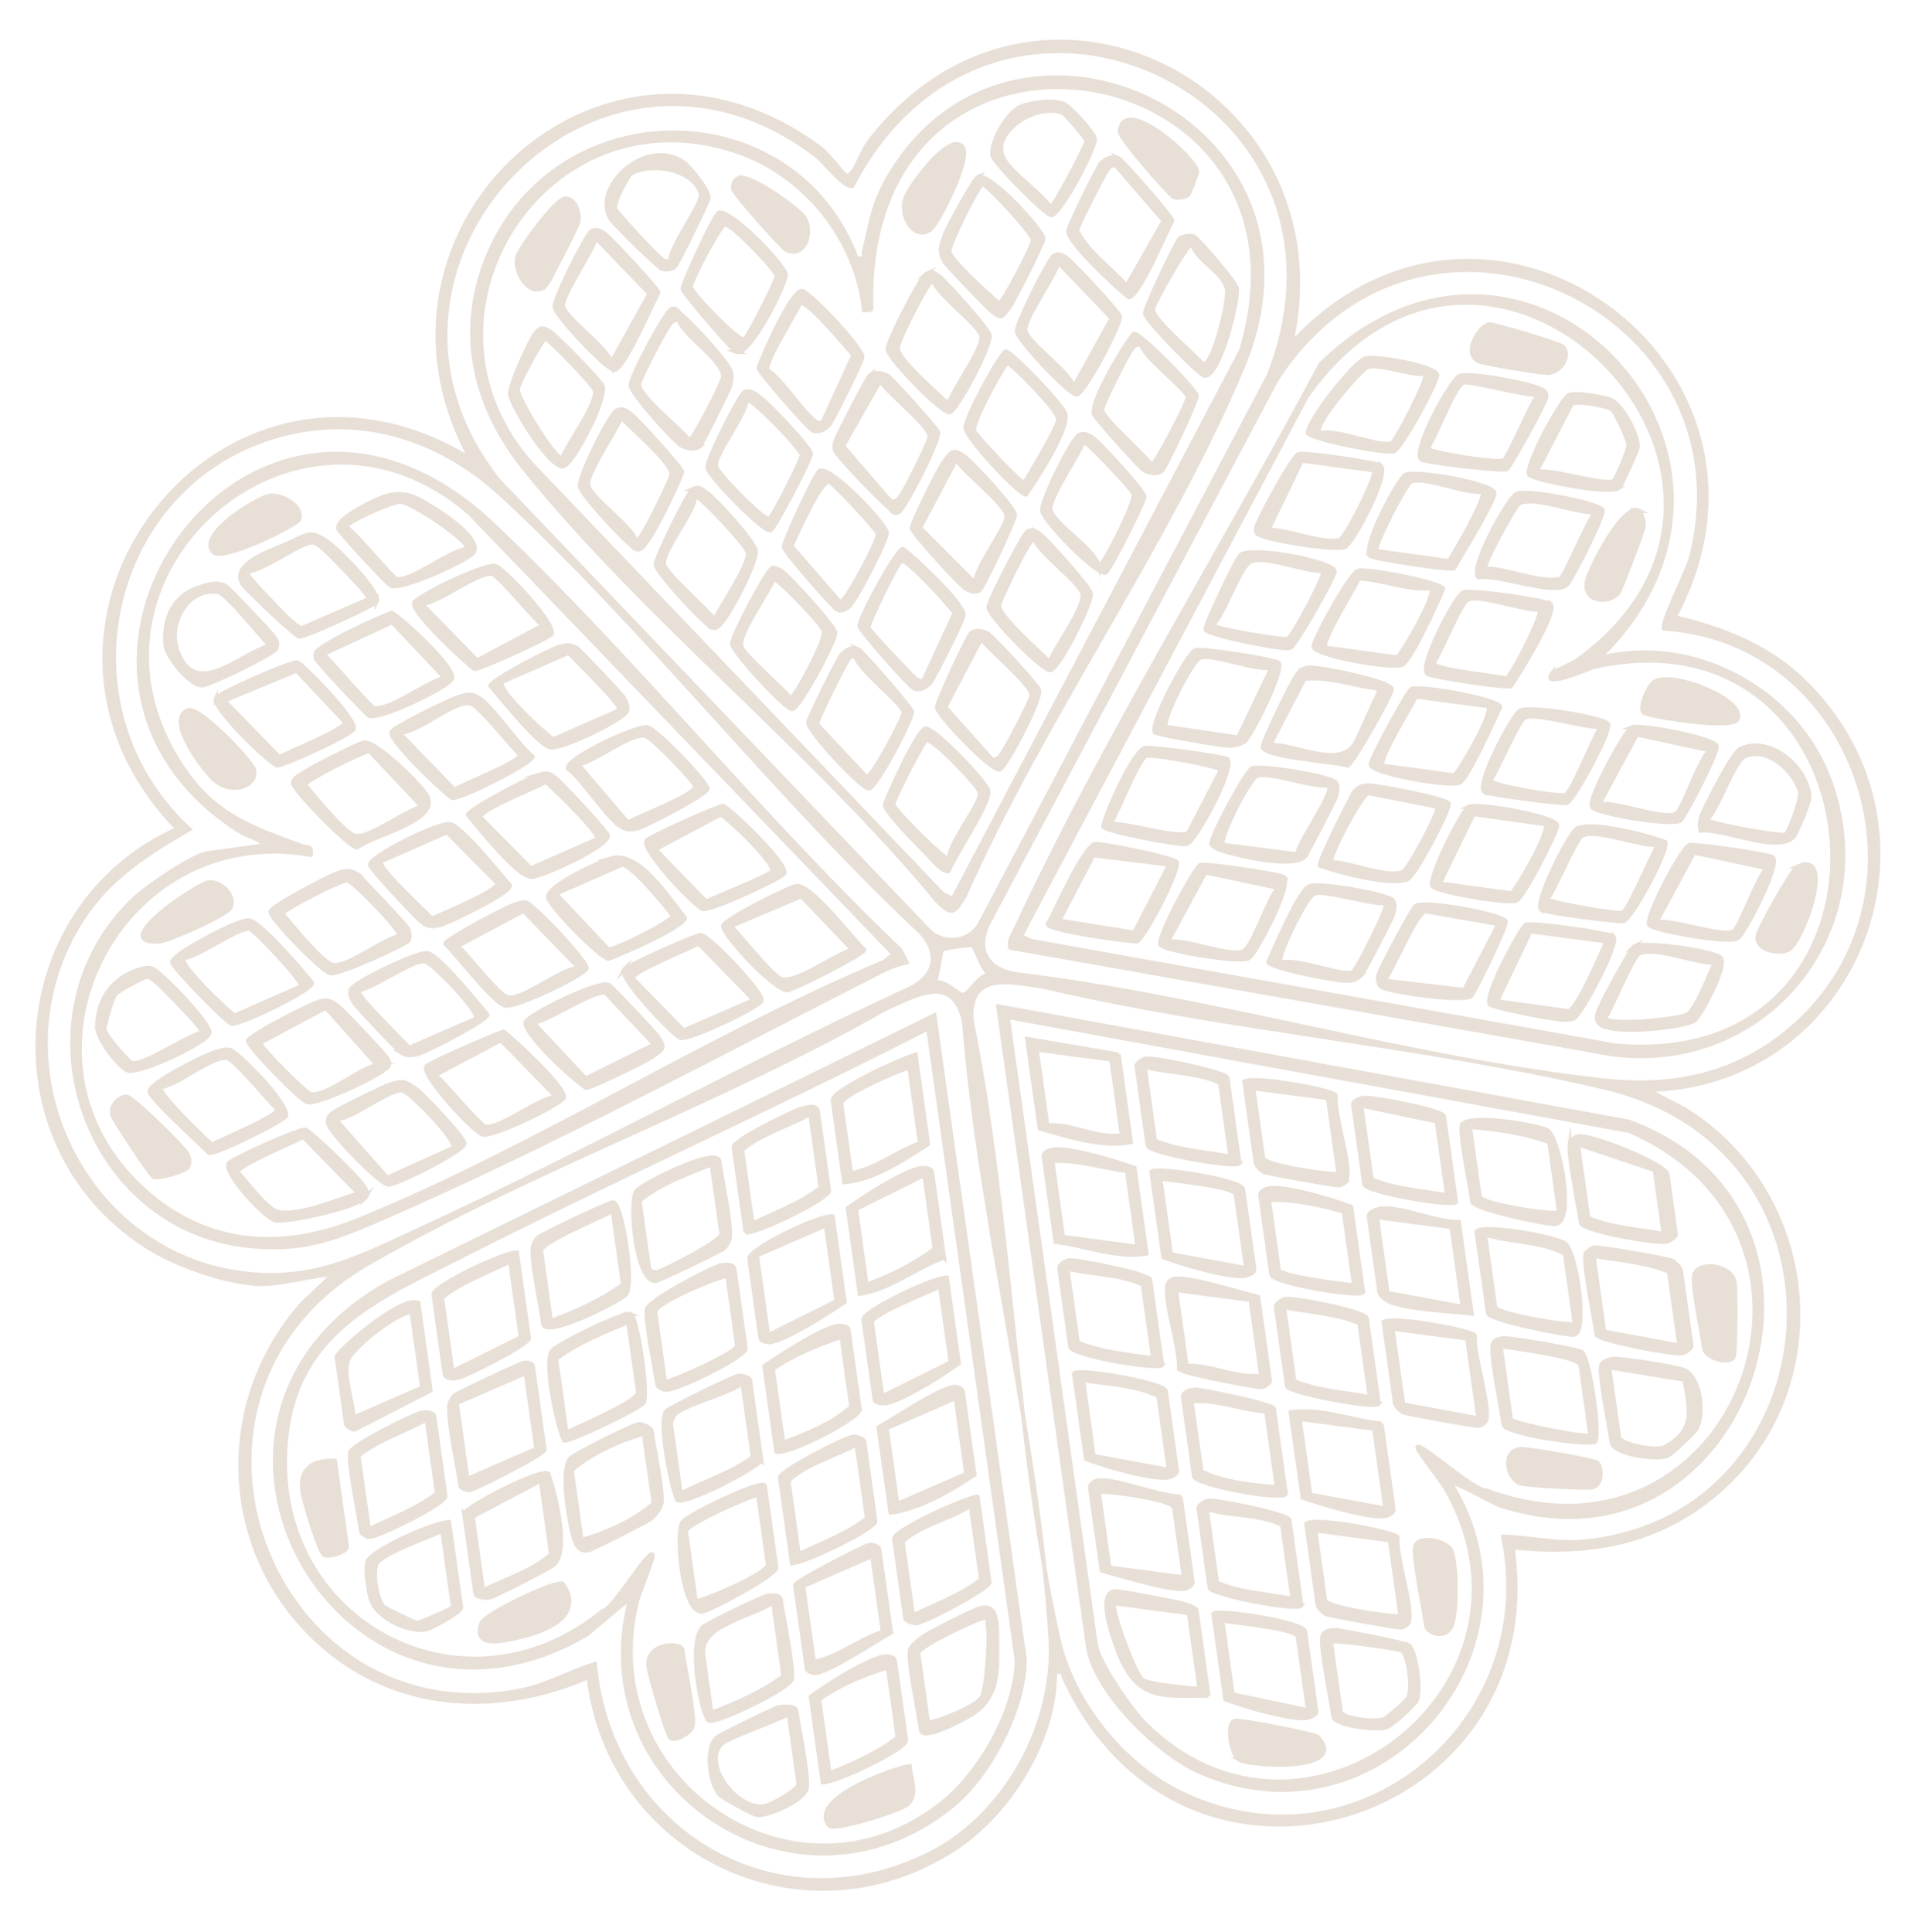 <?xml version="1.0" encoding="UTF-8"?>
<svg id="Ebene_1" data-name="Ebene 1" xmlns="http://www.w3.org/2000/svg" viewBox="0 0 475.4 480.26">
  <defs>
    <style>
      .cls-1 {
        fill: #e8dfd7;
        stroke: #e8dfd7;
        stroke-miterlimit: 10;
      }
    </style>
  </defs>
  <g>
    <g>
      <path class="cls-1" d="M248.19,250.2l156.83,28.68c61.28,22.49,29.92,115.84-32.07,95.38-1.84-.61-11.63-6.28-12.21-5.52,25.53,41.25-17.49,91.73-62.56,71.79-10.32-4.57-26.1-19.92-27.71-31.37l-22.28-158.95ZM250.59,252.9l21.87,155.97c.6,4.28,8.67,16.01,11.97,19.35,39.56,39.97,103.33-8.86,74.94-58.28-.84-1.47-7.31-9.64-6.95-10.15.85-1.21,14.29,11.12,17.12,10.76,61.82,22.95,94.96-63.56,35.52-89.38l-154.46-28.29Z"/>
      <path class="cls-1" d="M394.19,312.03c.14-.85,1.35-1.64,2.26-1.87.96-.25,18.27,2.72,19.45,3.31.61.31,1.98,1.86,2.04,2.3l2.64,18.82c.09.63-1.4,1.65-2.26,1.87-1.89.48-21.15-3.19-21.35-4.62-.58-4.14-3.23-16.93-2.78-19.81ZM417.54,334.51l-2.57-18.32c-5.7-2.39-12.58-2.84-18.73-3.94l2.64,18.82,18.66,3.44Z"/>
      <path class="cls-1" d="M421.19,317.33c.54-3.99,9.41-3.11,10.13,1.56.28,1.79.31,17.98-.32,18.67-1.52,1.68-6.97.06-7.31-2.4-.56-4.01-2.9-14.83-2.5-17.83Z"/>
      <path class="cls-1" d="M308.01,437.48c-1.7-1.06-3.41-8.7-1.02-9.66.98-.39,20.03,3.26,20.73,4.05,7.85,8.76-16.96,7.33-19.72,5.61Z"/>
      <path class="cls-1" d="M390.3,284.3c.12-.79,1.27-1.65,2.2-1.8,3.07-.51,21.74,6.87,22.11,9.5l2.08,14.85c.09.64-1.39,1.64-2.25,1.86-2.38.61-21.09-2.7-21.36-4.61-.59-4.22-3.23-16.8-2.78-19.81ZM411.43,290.93l-19.08-6.41,2.57,18.32c5.7,2.39,12.58,2.84,18.73,3.94l-2.22-15.85Z"/>
      <path class="cls-1" d="M351.86,384.61c.45-3.01,7.78-1.73,9.02.94,1.36,2.94,1.5,16.35-.1,19.07-1.81,3.09-5.97,1.1-6.15-.2-.59-4.22-3.23-16.8-2.78-19.81Z"/>
      <path class="cls-1" d="M293.55,372.09l2.99,21.29c.08.6-1.23,1.59-2.08,1.66-4.39.35-15.74-3.28-20.54-4.54l-2.92-20.8c-.08-.6,1.23-1.59,2.09-1.66,4.76-.37,15.07,3.92,20.47,4.05ZM294.35,392.17l-2.43-17.33c-.28-1.98-15.97-4.17-18.73-3.94l2.64,18.82,18.52,2.45Z"/>
      <path class="cls-1" d="M278.14,262.16l3.05,21.79c-6.84,1.49-15.84-1.41-22.69-3.38l-3.12-22.28,22.76,3.88ZM276.3,263.43l-18.52-2.45,2.64,18.82c6.38-.53,12.22,3.41,18.52,2.45l-2.64-18.82Z"/>
      <path class="cls-1" d="M350.39,402.99c-.1.74-1.12,1.58-2.09,1.66s-17.69-2.95-18.58-3.31c-.73-.3-2.02-1.7-2.09-2.23l-2.85-20.3c2.4-1.79,22.53,2.23,22.69,3.38-.21,5.65,3.58,15.84,2.92,20.8ZM345.57,382.97l-18.52-2.45,2.43,17.33c.25,1.77,15.99,4.24,18.73,3.94l-2.64-18.82Z"/>
      <path class="cls-1" d="M290.22,319.54c.1-.74,1.12-1.58,2.09-1.66,4.2-.33,15.8,3.46,20.53,4.55l2.92,20.8c.08.6-1.23,1.59-2.09,1.66-1.21.1-20.39-3.5-20.53-4.55.21-5.65-3.58-15.84-2.92-20.8ZM310.93,323.2l-18.52-2.45,2.64,18.82c6.35-.21,12.25,3.2,18.52,2.45l-2.64-18.82Z"/>
      <path class="cls-1" d="M367.12,306.23c.93-2.08,20.1,1.24,22.1,2.99,2.86,2.5,5.6,21.67,2.23,22.64-1.16.34-21.24-3.61-21.48-5.33l-2.85-20.3ZM391.53,329.07l-2.43-17.33c-5.91-3.25-13.44-2.74-19.86-4.79l2.57,18.32c2.24,1.75,19.13,4.62,19.72,3.8Z"/>
      <path class="cls-1" d="M323.6,399.18c-1.17,1.53-22.6-2.77-22.83-4.37l-2.78-19.81c-.09-.63,1.4-1.65,2.26-1.87,1.77-.46,20.16,3.35,20.36,4.76l2.99,21.29ZM321.35,397.47l-2.57-18.32c-5.73-2.84-12.65-2.11-18.73-3.94l2.57,18.32c5.7,2.39,12.58,2.84,18.73,3.94Z"/>
      <path class="cls-1" d="M285.08,311.68c-7.74,1.26-15.1-2.02-22.62-2.89l-2.99-21.29c-.15-1.06,1.81-1.74,3.03-1.77,4.68-.12,15,2.96,19.59,4.66l2.99,21.29ZM280.19,291.16c-6.1-.8-12.37-2.89-18.52-2.45l2.64,18.82,18.52,2.45-2.64-18.82Z"/>
      <path class="cls-1" d="M286.27,291.31c.96-1.26,22.49,1.96,22.83,4.37l2.78,19.81c.15,1.06-1.81,1.74-3.03,1.77-4.68.12-15-2.96-19.59-4.66l-2.99-21.29ZM309.82,315.28l-2.57-18.32c-.27-1.95-15.99-3.48-18.73-3.94l2.64,18.82,18.66,3.44Z"/>
      <path class="cls-1" d="M371.08,334.46c.21-1.4,1.75-1.69,3.01-1.75,1.77-.09,18.48,2.77,19.21,3.42,2.07,1.82,4.79,21.1,3.25,22.4-3.09.84-22.39-2.15-22.69-4.26-.59-4.23-3.23-16.79-2.78-19.81ZM395.42,356.79l-2.43-17.33c-.32-2.28-16.85-4.23-19.86-4.79l2.57,18.32c2.18,1.34,19.13,4.62,19.72,3.8Z"/>
      <path class="cls-1" d="M301.68,401.24c.96-1.26,22.49,1.96,22.83,4.37l2.78,19.81c.15,1.06-1.81,1.74-3.03,1.77-4.68.12-15-2.96-19.59-4.66l-2.99-21.29ZM325.23,425.2l-2.57-18.32c-.27-1.95-15.99-3.48-18.73-3.94l2.57,18.32,18.73,3.94Z"/>
      <path class="cls-1" d="M342.83,349.02c-1.07,1.4-22.61-2.8-22.83-4.37l-2.78-19.81c-.09-.63,1.4-1.65,2.26-1.87,2.04-.52,20.13,3.09,20.36,4.76l2.99,21.29ZM340.57,347.32l-2.57-18.32c-5.7-2.39-12.58-2.84-18.73-3.94l2.57,18.32c5.7,2.39,12.58,2.84,18.73,3.94Z"/>
      <path class="cls-1" d="M343.52,353.97l2.99,21.29c.15,1.06-1.81,1.74-3.03,1.77-4.45.12-15.11-3.16-19.59-4.66l-2.99-21.29c7.67-1.06,15.09,2.08,22.62,2.89ZM341.68,355.24l-18.52-2.45,2.64,18.82,18.66,3.44-2.78-19.81Z"/>
      <path class="cls-1" d="M319.72,371.45c-1.29,1.71-22.53-2.28-22.83-4.37l-2.78-19.81c-.15-1.06,1.82-1.74,3.03-1.77,1.86-.05,19.45,3.65,19.59,4.66l2.99,21.29ZM314.82,350.93c-6.21-.37-12.29-3.11-18.52-2.45l2.43,17.33c5.46,2.75,12.62,3.45,18.73,3.94l-2.64-18.82Z"/>
      <path class="cls-1" d="M267.04,341.47c1.08-1.4,22.54,2.29,22.83,4.37l2.78,19.81c.15,1.06-1.81,1.74-3.03,1.77-4.68.12-15-2.96-19.59-4.66l-2.99-21.29ZM290.6,365.43l-2.57-18.32c-5.83-2.82-12.47-2.93-18.73-3.94l2.64,18.82,18.66,3.44Z"/>
      <path class="cls-1" d="M338.94,321.29c-1.08,1.4-22.54-2.29-22.83-4.37l-2.78-19.81c-.15-1.06,1.81-1.74,3.03-1.77,4.68-.12,15,2.96,19.59,4.66l2.99,21.29ZM336.68,319.59l-2.57-18.32c-5.8-1.73-12.6-3.12-18.59-2.95l2.43,17.33c.24,1.7,15.94,3.6,18.73,3.94Z"/>
      <path class="cls-1" d="M334.98,293.07c-.1.74-1.12,1.58-2.08,1.66s-17.71-2.95-18.58-3.31c-.74-.3-2.02-1.69-2.09-2.22l-2.85-20.3c2.55-1.56,22.53,2.24,22.69,3.38-.21,5.65,3.58,15.84,2.92,20.8ZM330.16,273.04l-18.52-2.45,2.43,17.33c.25,1.77,15.99,4.24,18.73,3.94l-2.64-18.82Z"/>
      <path class="cls-1" d="M300.49,421.6c-11.8.07-17.77,1.16-22.42-10.79-1.14-2.93-5.52-14.57-.97-15.22.86-.12,15.82,2.67,17.16,3.15.79.29,3.16.96,3.24,1.57l2.99,21.29ZM295.6,401.08l-18.52-2.45c-.98,1.3,5.19,17.69,6.93,18.99,1.63,1.22,11.5,2.1,14.22,2.28l-2.64-18.82Z"/>
      <path class="cls-1" d="M308.19,289.25c-.94,1.25-22.58-2.58-22.83-4.37l-2.78-19.81c-.09-.63,1.4-1.65,2.26-1.87,1.77-.46,20.16,3.35,20.36,4.76l2.99,21.29ZM305.93,287.55l-2.57-18.32c-5.79-2.63-12.57-2.42-18.73-3.94l2.57,18.32c5.7,2.39,12.58,2.84,18.73,3.94Z"/>
      <path class="cls-1" d="M362.05,298.87c-.98,1.28-22.57-2.51-22.83-4.37l-2.78-19.81c-.15-1.06,1.8-1.74,3.03-1.77,2.43-.05,19.37,3.04,19.59,4.66l2.99,21.29ZM359.79,297.16l-2.57-18.32-18.73-3.94,2.57,18.32c5.7,2.39,12.58,2.84,18.73,3.94Z"/>
      <path class="cls-1" d="M363.44,279.99c.58-3.51,19.35-.21,21.35,1.04,2.99,1.88,6.98,22.9,1.95,23.3-2.28.18-20.41-3.7-20.67-5.53-.55-3.92-3.08-16.13-2.64-18.82ZM387.64,301.34l-2.43-17.33c-5.98-2.29-13.24-3.31-19.72-3.8l2.43,17.33c.25,1.82,18.99,4.78,19.72,3.8Z"/>
      <path class="cls-1" d="M369.62,352.84c-.1.74-1.12,1.58-2.09,1.66s-17.69-2.95-18.58-3.31c-.73-.3-2.02-1.7-2.09-2.23l-2.85-20.3c2.55-1.56,22.53,2.24,22.69,3.38-.21,5.65,3.58,15.84,2.92,20.8ZM364.79,332.81l-18.52-2.45,2.64,18.82,18.66,3.44-2.78-19.81Z"/>
      <path class="cls-1" d="M288.97,339.41c-.87,1.17-20.76-1.95-22.83-4.37l-2.78-19.81c-.08-.6,1.41-1.7,2.27-1.89,1.63-.36,20.15,3.38,20.35,4.78l2.99,21.29ZM286.71,337.7l-2.57-18.32c-5.69-2.61-12.63-2.52-18.73-3.94l2.57,18.32c5.89,2.49,12.48,3.02,18.73,3.94Z"/>
      <path class="cls-1" d="M362.74,303.82l3.19,22.78c-5.19-.58-15.76-1.06-20.33-2.9-.99-.4-2.51-1.58-2.64-2.47l-2.64-18.82c-.14-1.02,1.99-1.84,3.15-1.94,5.3-.46,13.61,3.41,19.26,3.34ZM360.9,305.09l-18.52-2.45,2.64,18.82,18.66,3.44-2.78-19.81Z"/>
      <path class="cls-1" d="M398.08,339.76c.21-1.33,1.87-1.79,3.13-1.92,1.95-.19,15.66,2,17.49,2.76,4.12,1.71,5.1,10.75,3.22,14.48-.56,1.1-6.33,6.5-7.35,6.91-2.56,1.03-13.41-.28-13.85-3.41-.56-3.97-3.08-16.05-2.64-18.82ZM400.13,339.98l2.43,17.33c.25,1.77,9.27,3.62,11.38,2.46,7.68-4.23,6.24-9.13,4.85-16.74l-18.67-3.05Z"/>
      <path class="cls-1" d="M397.26,363.73c1.11,1.29,1.17,5.68-1.44,6.08-1.8.28-16.43-.45-17.87-1.02-3.38-1.36-4.64-8.12.16-8.54,1.61-.14,18.51,2.75,19.14,3.49Z"/>
      <path class="cls-1" d="M328.75,407.04c.21-1.36,1.73-1.74,3.03-1.77,1.52-.04,17.73,3.21,18.49,3.77,1.87,1.38,3.21,11.77,1.9,13.88-.88,1.42-6.06,6.18-7.73,6.63-2.38.64-12.6-.51-12.91-2.72-.59-4.23-3.23-16.8-2.78-19.81ZM330.94,408.25l2.43,17.33c.24,1.74,8.51,2.64,10.63,1.88.96-.34,5.57-4.46,6.05-5.24,1.28-2.08.21-10.9-1.63-11.9-.77-.42-16.96-2.77-17.48-2.07Z"/>
    </g>
    <g>
      <path class="cls-1" d="M254.77,412.36c.16,12.31-8.66,29.15-18.15,36.79-38.65,31.14-92.43-4.75-79.89-51.82l-10.86,9.07c-60.82,35.35-111.19-53.21-49.14-87.53l135.61-66.45,22.42,159.94ZM252.79,412.64l-22.01-156.96c-38.22,19.57-77.5,37.17-115.8,56.59-21.35,10.82-41.71,19.05-43.93,46.58-3.6,44.61,44.52,69.79,78.79,41.7,2.66-.42,11.16-15.12,12.43-14.08.48.39-3.49,10.02-3.89,11.67-11.06,44.7,39.66,78.89,75.84,50.11,9.44-7.51,18.54-23.36,18.57-35.59Z"/>
      <path class="cls-1" d="M115.42,376.36c.28-1.74,19.41-11.59,20.93-9.93,1.69,4.9,5.22,18.6,1.56,22.46-.83.88-14.88,8.02-16.13,8.29-1.15.25-3.45-.02-3.59-1.02l-2.78-19.81ZM120.11,395.39c5.65-2.86,12.09-4.68,16.92-8.94l-2.57-18.32-16.92,8.94,2.57,18.32Z"/>
      <path class="cls-1" d="M226.2,439.08c.22,3.15,2.22,7.38-.72,9.65-2.03,1.57-18.12,6.6-19.31,5.16-5.4-6.53,15.51-14.12,20.02-14.81Z"/>
      <path class="cls-1" d="M139.94,393.75c6.38,9.35-7.59,12.9-14.54,14.1-3.68.63-7.35.42-5.7-4.34.73-2.11,18.23-10.67,20.24-9.76Z"/>
      <path class="cls-1" d="M83.28,363.19l2.99,21.29c.18,1.29-4.28,2.78-5.63,2.16-1.27-.58-5.09-13.46-5.45-15.76-.92-5.9,2.88-7.94,8.09-7.7Z"/>
      <path class="cls-1" d="M111.67,349.62c.02-.72.73-2.19,1.4-2.72.89-.7,16.22-7.92,17.22-8.09.84-.14,2.1.14,2.2.82l2.92,20.8c.15,1.05-16.84,9.68-18.49,10.02-.84.17-2.38-.42-2.46-1.02-.78-5.59-2.92-14.7-2.78-19.81ZM130.71,341.4l-17.13,7.45,2.64,18.82,17.13-7.45-2.64-18.82Z"/>
      <path class="cls-1" d="M196.91,417.44c-.32,2.28-18.66,11.23-20.64,10.34-1.84-.83-5.49-20.19-1.33-23.37,1.39-1.06,14.08-7.22,15.83-7.63,1.15-.27,3.22-.24,3.37.85.6,4.31,3.22,16.66,2.78,19.81ZM192.23,398.41c-5.11,3.57-18.4,5.58-17.36,13.04l2.01,14.36c6.1-2.25,12.79-5.23,17.91-9.08l-2.57-18.32Z"/>
      <path class="cls-1" d="M190.18,369.41l2.85,20.3c.26,1.82-16.21,10.61-18.35,10.96-5.06.82-6.87-19.71-4.94-22.32,1.27-1.72,20.17-10.93,20.45-8.94ZM188.48,371.67c-2.8.54-18.14,7.49-17.91,9.08l2.43,17.33c2.99-.39,18.18-7.14,17.91-9.08l-2.43-17.33Z"/>
      <path class="cls-1" d="M221.42,376.14l-2.99-21.29c4.25-2.35,14.36-9.18,18.49-10.02.84-.17,2.38.42,2.46,1.02l2.92,20.8c-6.11,4.13-13.58,8.42-20.88,9.49ZM237.61,347.62l-17.13,7.45,2.64,18.82,17.13-7.45-2.64-18.82Z"/>
      <path class="cls-1" d="M160.81,325.57c.31-2.24,15.79-10.32,18.41-10.99,1.18-.31,3.25-.19,3.4.87l2.78,19.81c.27,1.91-17.31,10.75-20.11,10.27-.56-.09-1.79-.81-1.83-1.14-.58-4.15-3.07-15.77-2.64-18.82ZM180.84,317.2c-2.99.5-18.23,6.84-17.91,9.08l2.43,17.33c2.8-.54,18.14-7.49,17.91-9.08l-2.43-17.33Z"/>
      <path class="cls-1" d="M128.53,311.41l2.99,21.29c.21,1.5-15.34,9.29-17.56,9.86-1.18.31-3.25.19-3.4-.87l-2.78-19.81c-.29-2.1,17.43-10.6,20.75-10.48ZM126.83,313.67c-5.61,2.75-12.1,5.07-16.92,8.94l2.57,18.32,16.99-8.44-2.64-18.82Z"/>
      <path class="cls-1" d="M193.03,360.93l-2.99-21.29c3.9-2.67,13.25-8.75,17.56-9.86,1.18-.31,3.25-.2,3.4.87l2.78,19.81c.27,1.9-17.23,11.24-20.75,10.48ZM209.23,332.41c-5.81,1.86-12.18,4.56-17.06,7.95l2.57,18.32c5.74-2.15,12.43-4.79,16.92-8.94l-2.43-17.33Z"/>
      <path class="cls-1" d="M243.06,372.1l2.99,21.29c.2,1.43-16.11,10.12-18.27,10.18-.89.02-2.6-.55-2.69-1.18l-2.78-19.81c-.28-2.01,17.55-10.19,20.75-10.48ZM227.01,401.61c5.61-2.75,12.1-5.07,16.92-8.94l-2.57-18.32c-5.34,3.43-12.2,4.63-16.92,8.94l2.57,18.32Z"/>
      <path class="cls-1" d="M172.28,428.97c-.22,1.64-3.95,3.96-5.52,3.21-.84-.4-5.32-15.91-5.53-17.77-.7-6.07,8.14-6.24,8.42-4.26.59,4.2,3.06,15.69,2.64,18.82Z"/>
      <path class="cls-1" d="M189.28,362.98c-.28,1.74-19.41,11.59-20.93,9.93-1.6-3.71-4.69-19.45-2.74-22.02.61-.81,17.05-8.86,18.21-8.89.89-.02,2.6.55,2.69,1.18l2.78,19.81ZM184.59,343.94c-3.9,2.77-13.2,4.95-16.38,7.34-.61.46-1.46,2.22-1.39,2.72l2.43,17.33c5.82-3.06,12.8-5.16,17.91-9.08l-2.57-18.32Z"/>
      <path class="cls-1" d="M227.65,262.17l3.12,22.28c-5.99,3.95-13.83,9.04-20.88,9.49l-2.85-20.3c-.36-2.56,17.34-10.55,20.61-11.47ZM226.09,265.42c-2.72.66-17.19,7.07-16.92,8.94l2.43,17.33c6.17-1.08,11.27-5.39,17.13-7.45l-2.64-18.82Z"/>
      <path class="cls-1" d="M185.39,306.47l-2.99-21.29c-.22-1.59,14.41-8.83,16.81-9.52,1.09-.32,3.91-1.15,4.14.52l2.78,19.81c.27,1.91-17.45,10.6-20.75,10.48ZM201.45,276.95c-5.5,3.16-12.08,4.82-16.92,8.94l2.57,18.32c5.61-2.75,12.1-5.07,16.92-8.94l-2.57-18.32Z"/>
      <path class="cls-1" d="M156.83,326.71c1.74.88,4.41,19.55,3.27,22.02-.56,1.21-18.68,10.01-19.87,9.42-1.86-4.11-4.91-18.72-3.13-22.12.87-1.67,18.22-10.08,19.74-9.32ZM156.2,328.74c-6,2.45-12.81,5.26-17.91,9.08l2.57,18.32c2.74-1.36,18.09-7.79,17.77-10.07l-2.43-17.33Z"/>
      <path class="cls-1" d="M132.42,310.36c.02-.72.73-2.19,1.4-2.72,1.21-.95,17.56-8.76,18.59-8.74,2.24.04,5.43,19.96,3.31,22.82-1.24,1.68-20.13,11.23-20.66,7.45-.75-5.33-2.78-13.95-2.64-18.82ZM152.32,301.01c-2.68,1.7-18.08,7.86-17.77,10.07l2.43,17.33c6.1-2.25,12.79-5.23,17.91-9.08l-2.57-18.32Z"/>
      <path class="cls-1" d="M234.73,312.68c-7.1,2.57-13.42,7.89-20.95,9l-2.99-21.29c3.95-2.89,13.03-8.69,17.56-9.86,1.18-.31,3.25-.19,3.4.87l2.99,21.29ZM215.48,319.41c5.86-2.22,11.91-5.11,16.92-8.94l-2.57-18.32-16.99,8.44,2.64,18.82Z"/>
      <path class="cls-1" d="M164.5,373.52c-.09,1.3-1.62,3.28-2.72,4.15-.81.63-14.63,7.66-15.49,7.8-3,.48-3.55-2.64-4.06-4.73-.91-3.75-2.87-15.44-.44-18.15.96-1.07,15.19-8.19,16.9-8.5,1.22-.22,3.25,1.1,3.32,1.6.65,4.64,2.79,13.86,2.5,17.83ZM160.09,356.46c-6.17,1.73-13.15,4.89-17.91,9.08l2.43,17.33c6.17-1.73,13.15-4.89,17.91-9.08l-2.43-17.33Z"/>
      <path class="cls-1" d="M197.68,394.11c.18-1.04,16.95-9.7,18.49-10.02.84-.17,2.38.42,2.46,1.02l2.92,20.8c-4.25,2.35-14.36,9.18-18.49,10.02-.84.17-2.38-.42-2.46-1.02l-2.92-20.8ZM216.86,386.88l-17.13,7.45,2.64,18.82c6.15-1.17,11.17-5.55,17.13-7.45l-2.64-18.82Z"/>
      <path class="cls-1" d="M207.04,302.42l2.99,21.29c-3.63,2.49-14.54,9.52-18.52,10-.95.11-2.36-.41-2.44-1l-2.78-19.81c-.31-2.18,17.33-10.97,20.75-10.48ZM205.34,304.68l-17.13,7.45,2.78,19.81,16.99-8.44-2.64-18.82Z"/>
      <path class="cls-1" d="M226.21,410.31c.14-.99,2.53-2.89,3.53-3.54,2.09-1.36,11.09-5.89,13.42-6.75,5.39-1.99,4.74,4.66,4.8,8.98.09,7.4,0,13.29-6.4,17.32-1.68,1.06-12.17,6.73-12.58,3.8-.61-4.33-3.22-16.63-2.78-19.81ZM228.33,411.02l2.43,17.33c3.07-.61,11.71-3.94,13.3-6.35,1.28-1.95,2.01-14.66,1.58-17.42-.25-1.58.35-2.81-1.67-2.15-2.37.78-15.35,6.8-15.64,8.59Z"/>
      <path class="cls-1" d="M204.55,443.13l-2.99-21.29c3.95-2.89,13.03-8.69,17.56-9.86,1.18-.31,3.25-.19,3.4.87l2.78,19.81c.29,2.1-17.43,10.6-20.75,10.48ZM220.75,414.61c-5.75,1.67-12.37,4.44-17.06,7.95l2.57,18.32c5.65-2.24,12.33-5.17,16.92-8.94l-2.43-17.33Z"/>
      <path class="cls-1" d="M235.43,317.63l2.99,21.29c-3.95,2.89-13.03,8.69-17.56,9.86-1.18.31-3.25.19-3.4-.87l-2.78-19.81c-.29-2.1,17.43-10.6,20.75-10.48ZM233.73,319.89c-2.5,1.2-17.2,6.98-16.92,8.94l2.57,18.32,16.99-8.44-2.64-18.82Z"/>
      <path class="cls-1" d="M87.03,361.15c.29-1.8,15.24-9.27,17.56-9.86,1.18-.3,3.25-.19,3.4.87l2.78,19.81c.26,1.86-17.25,10.47-19.13,10.17-.52-.08-1.78-.9-1.82-1.17-.57-4.1-3.24-17-2.78-19.81ZM91.72,380.19c5.61-2.75,12.1-5.07,16.92-8.94l-2.57-18.32c-5.46,3.03-12.09,5.13-16.92,8.94l2.57,18.32Z"/>
      <path class="cls-1" d="M181.5,307.52c-.04,1.01-.89,2.48-1.84,3.1-1.26.82-15.61,7.71-16.51,7.85-5.06.82-6.87-19.71-4.94-22.32,1.35-1.83,20.11-11.31,20.66-7.45.73,5.22,2.82,14.12,2.64,18.82ZM176.95,289.47c-5.95,2.41-13.12,4.98-17.91,9.08l2.36,16.84c.06.42,1.15,1.13,2.2.81,2.24-.7,16-7.81,15.78-9.39l-2.43-17.33Z"/>
      <path class="cls-1" d="M104.03,323.93l3.05,21.79-18.54,9.52c-.7.64-2.45-.77-2.48-1.02l-2.36-16.84c-.17-1.23,16.21-15.54,20.33-13.45ZM102.33,326.19c-4,.39-15.05,9.06-15.92,12.35-1.01,3.83,1.39,9.79,1.43,13.91l17.13-7.45-2.64-18.82Z"/>
      <path class="cls-1" d="M196.92,388.66l-2.99-21.29c-.22-1.58,16.37-10.12,18.27-10.17.89-.02,2.6.54,2.69,1.18l2.78,19.81c.25,1.81-17.44,10.4-20.75,10.48ZM212.98,359.15c-5.56,2.97-12.25,4.71-16.92,8.94l2.57,18.32c5.61-2.75,12.1-5.07,16.92-8.94l-2.57-18.32Z"/>
      <path class="cls-1" d="M200.66,444.18c-.08,3.32-9.67,7.36-12.37,7.1-1.05-.1-8.75-4.31-9.46-5.16-2.41-2.87-3.69-11.77-.41-14.29.89-.68,13.98-7.08,15.06-7.31,1.25-.28,4.35-.54,4.55.84.75,5.37,2.75,13.87,2.64,18.82ZM196.11,426.14c-3.07,1.83-15.22,5.81-16.86,7.65-4.58,5.12,4.34,16.76,11.22,15.16,1.49-.35,8.27-4.06,8.07-5.48l-2.43-17.33Z"/>
      <path class="cls-1" d="M111.67,378.4l2.99,21.29c.15,1.04-6.98,4.91-8.34,5.31-4.36,1.3-12.71-2.77-14.09-7.27-.62-2.03-1.51-7.59-.9-9.43.96-2.86,16.42-9.8,20.34-9.9ZM109.96,380.66c-3.27,1.39-14.37,5.53-16.1,7.78-1.42,1.84-.21,9.21,1.5,11,.43.45,7.91,4.05,8.38,4.06s8.93-3.54,8.86-4.03l-2.64-18.82Z"/>
    </g>
  </g>
  <g>
    <path class="cls-1" d="M65.51,319.24c-7.82.17-20.64-4.29-27.4-8.3C-3.07,286.48.8,225.45,44.09,206.1c-49.44-51.19,11.42-129.69,72.92-92C85.72,57.1,150-3.34,204.04,36.87c1.72,1.28,5.69,6.36,6.1,6.61.75.46,1.4-.14,1.95-.91,1.3-1.82,2.44-5.32,4.03-7.39,41.1-53.33,119.25-13.37,104.91,50.32,48.43-52.92,128.84,5.44,95.36,67.92,13.32,3.24,24.72,7.81,34.22,18.01,35.24,37.8,10.25,98.67-40.98,99.57l9.23,4.78c34.48,21.4,38.4,71.49,6.33,96.84-14.55,11.51-30.93,13.98-49.09,12.13,9.78,68.68-81.86,97.49-111.58,32.28-.62-1.37.36-1.82-2.2-1.18.14,16.79-11.5,35.3-25.43,44.16-37.62,23.92-85.43.7-90.55-43.04-22.56,9.83-48.04,8.48-66.77-8.34-24.88-22.34-26.34-59.95-4.31-84.67l7.56-7.14c-5.59.31-11.84,2.31-17.33,2.43ZM203.05,38.78c-54.98-42.17-120.99,27.88-79.03,80.73l106.95,111.85c3.79,3.73,10.16,2.87,12.74-1.8l71.77-136.29c27.66-70.69-68.5-114.4-103.55-47.04-1.86.68-7.06-6.05-8.88-7.45ZM72.47,107.52c-45.28,9.93-59.13,67.66-25.34,98.65-10.44,6.07-19.95,12.01-26.66,22.42-23.57,36.59,1.32,86.85,44.97,88.37,14.73.51,25.03-4.94,37.87-10.85,41.22-18.95,81.13-41.05,122.34-60.07,6.71-2.97,8.42-8.66,3.22-14.28-36.05-33.8-68.05-75.22-104.1-108.58-14.26-13.2-32.83-19.94-52.3-15.67ZM413.75,156.3c-1.03-.8,5.92-14.68,6.66-17.56,15.95-61.91-66.71-100.77-103.12-44.11l-71.44,134.76c-3.44,6.78-.31,11.82,7.02,12.84,48.22,5.81,98.69,21.29,146.55,26.45,18.7,2.02,35.47-2.5,48.99-15.84,33.68-33.21,12.71-93.62-34.66-96.54ZM241.91,235.04c-.38-.25-7.15.64-7.68,1.1-.44.38-.91,6.79-2.02,8.21,2.55-.96,5.92,2.93,7.13,2.98,1.6.07,3.97-5.11,6.74-4.93-1.66-.99-3.82-7.13-4.17-7.36ZM147.92,413.71c3.78,41.49,44.97,66.31,83.15,47.2,18.96-9.49,31.4-32.32,30.12-53.45-3.01-49.88-17.58-103.29-21.52-153.58-2.8-11.94-11.77-6.46-19.45-3.07-40.83,23.27-88.23,39.97-128.63,63.3-57.03,32.94-24.48,117.9,37.57,106.25,6.57-1.23,12.46-4.73,18.76-6.65ZM373.72,382.05c6.59.12,13.21,1.86,19.87,1.24,63.17-5.9,71.16-97.32,5.41-112.86-45.25-10.7-94.09-14.45-139.59-25.11-8.32-1.15-18.45-3.95-17.85,8.3,10.04,49.44,10.72,104.79,21.54,153.58,3.53,15.9,15.86,31.35,30.35,38.44,43.6,21.33,90-17.32,80.27-63.58Z"/>
    <g>
      <path class="cls-1" d="M65.86,210.13c-1.54-1.74-4.4-2.21-6.58-3.61-61.73-39.7,4.13-132.34,63.49-75.98,34.78,33.03,66.16,72.32,101.04,105.59l1.63,3.12c-2.05.46-4.1,1.2-5.97,2.15-40.21,20.42-84.56,44.34-125.61,62.04-10.9,4.7-18.06,7.37-30.21,6.51-42.85-3.02-61.2-57.39-30.22-86.61,3.08-2.9,14.38-10.66,18.06-11.18l14.36-2.01ZM77.3,212.56c-48.27-8.55-77.92,51.61-40.7,83.94,15.51,13.47,33.88,14.36,52.43,6.82,43.76-17.77,86.98-45.82,130.91-64.24l2.18-1.89-105.22-109.43c-43.15-37.77-103.2,15.78-71.46,63.05,8.04,11.97,17.09,14.89,29.59,19.53,1.49.55,2.42-.42,2.28,2.21Z"/>
      <path class="cls-1" d="M46.57,290.35c-.94.99-7.16,2.81-8.38,2.26-.84-.38-9.93-14.27-10.24-15.3-.7-2.35,1.59-4.74,3.61-4.64,1.47.07,13.99,12.4,15.03,14.18.6,1.03.76,2.68-.03,3.51Z"/>
      <path class="cls-1" d="M46.71,176.57c2.74-1.13,15.34,12.11,16.32,14.5,1.6,3.89-5.23,7.16-10.01,2.61-2.75-2.61-11.9-14.81-6.31-17.11Z"/>
      <path class="cls-1" d="M198.06,220.27c3.7-.39,13.71,12.91,16.86,15.9-.1,1.08-17.63,9.97-19.15,10.03-3.23.13-16.28-13.88-15.97-16.05.22-1.56,16.47-9.69,18.26-9.87ZM211.88,236.09l-12.64-13.25-17.46,7.4c2.09,2.17,10.67,12.86,12.64,13.23,4.02.77,13.21-6.15,17.47-7.38Z"/>
      <path class="cls-1" d="M66.59,123.36c3.4-.91,9.26,2.82,7.69,5.88-.73,1.41-18.89,10.47-21.23,8.04-4.1-4.27,10.12-12.99,13.54-13.92Z"/>
      <path class="cls-1" d="M137.17,157.63c-.48.94-17.93,8.88-19.18,8.7-2.75-1.96-15.47-13.89-15.09-16.34.24-1.55,17.18-9.79,20.18-9.31,2.01.32,15.32,14.56,14.1,16.95ZM104.91,150.14l13.71,14.04,16.31-8.66c-2.31-1.71-10.97-12.51-12.55-12.78-3.55-.62-13.11,7.1-17.46,7.4Z"/>
      <path class="cls-1" d="M90.31,184.63c2.9-.84,13.98,10.19,15.66,12.84,4.22,6.62-13.1,9.97-17.17,13.27-2.01-.11-16.11-14.45-15.97-16.13.1-1.15,1.72-1.88,2.61-2.49,1.93-1.32,12.93-6.92,14.86-7.48ZM104.91,200.6l-13.01-13.81c-.97-.27-15.95,7.19-16.04,8.33,2.16,2.54,10.05,12.39,12.62,12.7,3.71.45,12.21-6.28,16.43-7.22Z"/>
      <path class="cls-1" d="M195.01,217.18c-.6,1.15-18.07,9.26-20.22,8.83-1.79-.36-15.32-14.53-14.07-16.97.48-.94,18.11-8.82,19.16-8.69,2.84,1.71,16.25,14.67,15.13,16.83ZM191.98,216.67c.93-1.84-10.29-12.57-12.71-14.18l-16.31,8.67,12.56,12.95c2.17-.94,16.06-6.64,16.46-7.44Z"/>
      <path class="cls-1" d="M80.06,248.82c1.72-.26,2.63.28,3.95,1.26,1.1.81,10.42,10.63,11.37,11.94.63.87,1.59,1.34,1.35,2.8-.29,1.79-17.15,9.72-20.17,9.27-1.83-.27-15.03-14-14.92-15.29s16.11-9.63,18.41-9.97ZM93.72,264.78l-12.7-14.23-16.34,8.74c-.07.89,11.31,12.5,12.59,12.71,4.04.64,11.95-6.3,16.45-7.22Z"/>
      <path class="cls-1" d="M93.63,149.6c-.48.94-17.82,8.85-19.16,8.69-1.12-.14-13.27-11.66-14.15-13.05-3.12-4.93,6.49-8.09,10.43-9.79,6.11-2.63,6.41-4.21,11.89.17,2.2,1.76,12.15,11.69,10.99,13.99ZM91.61,148.96c.52-.63-5.37-6.59-6.28-7.51-1.5-1.53-5.79-6.39-7.5-6.55-2.98-.28-12.32,7.13-16.45,7.21-.48.68,5.32,6.53,6.28,7.51,1.42,1.45,5.87,6.44,7.43,6.51l16.52-7.17Z"/>
      <path class="cls-1" d="M151.91,213.42c7-1.98,14.24,9.73,18.41,14.79-.2,2.25-15.93,9.09-19,10.19-2.14-.2-14.96-13.3-15.06-15.38-.14-2.87,12.87-8.81,15.66-9.6ZM138.24,222.21l13.01,13.82c1.21.33,15.92-6.87,16.04-8.33-1.92-2.6-10.07-12.44-12.6-12.7l-16.45,7.21Z"/>
      <path class="cls-1" d="M128.27,224.78c.86-.24,1.55-.52,2.5-.39,1.69.23,15.34,14.62,15.11,16.37-.18,1.44-17.16,9.78-20.2,9.28-2.84-.46-12.19-12.78-14.98-15.38.1-1.18,15.48-9.31,17.57-9.89ZM143.84,240.59l-13.69-14.1-16.32,8.72c2.42,2.06,10.25,12.44,12.58,12.75,3.89.53,12.87-7,17.44-7.37Z"/>
      <path class="cls-1" d="M133.86,192.7c1.77-.49,2.1-.76,3.8.31,1.32.83,13.43,13.77,13.5,14.77.17,2.63-16.33,10.24-19,10.25-3.61.01-13.09-12.25-15.84-15.41.1-1.4,15.28-9.29,17.55-9.92ZM148.45,208.64c.78-1.47-10.69-12.44-12.7-14.23-2.45,1.44-16.16,6.77-16.34,8.74l12.57,12.72,16.47-7.23Z"/>
      <path class="cls-1" d="M88.8,217.31c.77.49,12.08,12.59,12.54,13.39.51.89.73,2.26.25,3.09-.64,1.1-17.16,8.54-19.42,8.22-2-.28-15.07-13.71-14.93-15.31.12-1.43,14.5-8.86,16.74-9.63,1.74-.6,3.19-.8,4.82.24ZM99.32,232.69c.59-1.07-11.27-13.43-13.01-13.8-1.1-.24-15.95,7.2-16.04,8.32,2.16,2.54,10.05,12.39,12.62,12.7,3.71.45,12.21-6.28,16.43-7.22Z"/>
      <path class="cls-1" d="M105.99,265.18c.48-.94,16.62-7.83,19.2-8.7,2.73,1.98,15.45,13.87,15.07,16.33-.24,1.55-17.18,9.79-20.18,9.31-2.01-.32-15.32-14.55-14.1-16.95ZM138.24,272.68l-13.71-14.04-16.31,8.66c2.31,1.71,10.97,12.51,12.55,12.78,3.55.62,13.11-7.1,17.46-7.4Z"/>
      <path class="cls-1" d="M113.97,173.3c1.92-.55,2.92-.99,4.87.05,3.22,1.72,10.11,11.92,13.62,14.8-.13,1.6-17.85,10.59-20.07,10.28-2.8-2.01-15.4-14.09-15.11-16.37.13-1.07,14.62-8.16,16.69-8.76ZM99.31,182.23l13.69,14.1c2.39-1.55,16.44-6.86,16.31-8.71-2.39-2.07-10.26-12.45-12.56-12.76-4.12-.56-12.56,7.25-17.44,7.37Z"/>
      <path class="cls-1" d="M143.52,161.18c.72.44,11.19,11.5,11.58,12.24.58,1.09,1.11,1.84.88,3.2-.36,2.12-16.14,9.66-19.09,9.22s-12.46-12.4-14.98-15.32c.11-1.44,14.51-8.84,16.81-9.59,1.84-.6,3.05-.83,4.8.25ZM154.05,176.55c.6-1.11-10.92-12.38-12.7-14.23l-16.56,7.24c-1.3,1.77,10.62,12.88,12.79,14.23l16.46-7.24Z"/>
      <path class="cls-1" d="M97.18,269.56c3.18-.9,3.37-.73,5.98.93,1.78,1.13,12.42,12.39,12.35,13.83-.08,1.88-17.13,10.42-18.93,10.22-2.46-.27-14.95-13.28-15.07-15.39-.08-1.52.4-1.75,1.42-2.57s12.78-6.6,14.25-7.02ZM112.76,285.34c.98-1.5-10.8-14-12.8-14.2-3.21-.33-12.3,7.01-16.45,7.21l12.77,14.44,16.49-7.45Z"/>
      <path class="cls-1" d="M105.23,229.54c-1.23-.75-13.19-13.52-13.25-14.5-.14-2.19,17.02-10.58,19.87-10.18s12.51,12.45,14.99,15.34c-.15,1.94-14.34,8.78-16.81,9.59-1.84.6-3.05.82-4.8-.25ZM94.7,214.18c-.85,1.59,10.88,12.17,12.7,14.23,2.47-1.23,16.16-6.76,16.34-8.74l-12.58-12.73-16.46,7.24Z"/>
      <path class="cls-1" d="M155.12,241.12c.48-.94,18.11-8.81,19.17-8.68,2.21.27,15.45,14.22,15.09,16.31-.27,1.57-17.77,9.81-20.17,9.36-1.28-.24-15.3-14.62-14.08-17ZM187.38,248.62l-13.7-14.04c-2.4,1.43-16.53,6.92-16.31,8.67l12.59,12.94,17.43-7.57Z"/>
      <path class="cls-1" d="M53.69,173.51c.51-.99,18.54-9.14,20.26-8.82,1.08.2,14.38,13.59,14.04,16.47-.26,1.38-16.19,8.74-19.12,9.21-2.99-1.54-16.36-14.59-15.18-16.86ZM73.74,166.76l-17.96,7.43,13.7,14.04c2.4-1.43,16.53-6.92,16.31-8.67l-12.05-12.81Z"/>
      <path class="cls-1" d="M59.23,229.45c.88-.25,1.72-.66,2.66-.64,2.58.04,13.45,12.62,15.72,15.54.13,1.86-16.86,10.06-19.95,10.22-1.34-.19-14.92-14.26-14.9-15.32.06-2.07,13.98-9.09,16.47-9.8ZM74.82,245.22c.69-1.04-11.57-14.03-12.78-14.25-2.81-.51-12.6,6.97-16.48,7.27-.9,1.66,10.61,12.69,12.76,14.25l16.5-7.27Z"/>
      <path class="cls-1" d="M53.64,261.53c1.21-.34,2.18-.75,3.49-.54,1.69.26,14.52,13.09,14.05,16.43-.21,1.11-17.37,9.59-19.15,9.27-2.13-2.1-14.91-13.75-14.87-15.35.06-2.23,13.87-9.07,16.48-9.81ZM39.97,270.32c-.77,1.47,10.72,12.5,12.76,14.27,2.45-1.36,16.37-7.11,16.25-8.75-2.1-1.98-10.7-12.46-12.54-12.79-3.55-.64-12.29,6.76-16.47,7.27Z"/>
      <path class="cls-1" d="M151.3,244.83c.81.33,11.23,11.49,12.12,12.69,2.25,3.08,1.5,3.29-1.31,5.26-1.69,1.18-15.23,7.82-16.39,7.7-3.18-1.96-15.52-13.39-15.06-16.3.28-1.73,17.98-10.44,20.64-9.35ZM150.6,246.91c-2.57-1.06-14.24,6.93-17.95,7.39l12.98,13.82,17.03-8.44-12.06-12.77Z"/>
      <path class="cls-1" d="M154.36,205.5c-3.51-2.25-9.38-11.47-13.25-14.52-.15-2.51,16.9-10.6,19.88-10.18,2.01.28,15.07,13.71,14.93,15.31-.12,1.43-14.5,8.86-16.74,9.63-1.74.6-3.19.8-4.82-.24ZM156.09,204.45c2.66-1.48,16.62-6.76,16.77-8.89.07-.91-10.88-12.45-12.59-12.66-3.71-.45-12.21,6.28-16.43,7.22l12.25,14.33Z"/>
      <path class="cls-1" d="M95.86,123.35c5.41-1.58,8.43.71,12.87,3.51,2.31,1.46,10.77,7.13,9.1,10.4-.92,1.79-17.81,9.6-20.61,8.39-.89-.39-13.01-13.37-13.16-14.33-.39-2.59,9.45-7.28,11.8-7.96ZM116.11,136.43c.95-1.68-13.65-11.54-16.51-11.66-2.03-.09-13.66,5.08-13.5,6.28,2.27,1.23,11.69,12.89,12.59,12.94,4.2.25,12.67-6.88,17.42-7.57Z"/>
      <path class="cls-1" d="M99.63,261.63c-.72-.44-11.18-11.5-11.58-12.24-.57-1.06-1.16-1.93-.92-3.23.32-1.74,16.53-9.57,19.11-9.21,2.88.41,12.51,12.45,14.99,15.34-.11,1.44-14.51,8.84-16.81,9.59-1.84.6-3.05.83-4.8-.25ZM118.36,253.25c1.04-1.42-10.74-13.95-12.83-14.21-2.95-.37-12.52,6.52-16.43,7.22-.59,1.11,10.9,12.37,12.69,14.2l16.57-7.22Z"/>
      <path class="cls-1" d="M51.68,219.42c3.23-.76,7.58,3.83,5.33,6.61-1.42,1.75-15.06,7.96-17.59,8.09-12.64.62,8.93-13.92,12.26-14.7Z"/>
      <path class="cls-1" d="M91.86,177.99c-.81-.33-11.24-11.5-12.12-12.69-.65-.89-1.52-1.23-1.31-2.74.29-2.06,15.9-9.16,19-10.22,3.22,2.02,15.44,13.27,15.02,16.27-.28,2.03-18.02,10.44-20.6,9.39ZM110.51,168.52l-13.01-13.82-17.09,7.96c1.92,1.6,11.77,13.32,12.69,13.4,4.27.39,12.83-6.44,17.41-7.55Z"/>
      <path class="cls-1" d="M91.17,297.4c-1.31,2.64-19.28,6.54-22.62,6.05-2.4-.35-13.05-11.62-11.7-14.21.48-.92,17.36-8.61,18.97-8.39,1.42.19,13.31,11.94,14.48,13.73.5.77,1.25,2.05.86,2.83ZM89.11,296.73l-13.71-14.04c-2.43,1.31-16.18,7.04-16.33,8.68,2.2,2.28,7.45,9.56,10.19,9.96,6.03.88,14.08-2.99,19.85-4.61Z"/>
      <path class="cls-1" d="M35.59,240.79c.91-.23,1.3-.27,2.22,0,1.99.58,14.7,13.72,14.3,16.05s-16.86,10.03-20.13,9.38c-2.2-.43-7.88-8-7.85-10.86.08-7.37,4.27-12.77,11.45-14.57ZM50.18,256.75c.42-.76-5.25-6.44-6.28-7.51-1.3-1.33-5.93-6.45-7.26-6.4-.86.03-7.24,3.47-7.97,4.33s-2.7,7.62-2.7,8.69c0,1.4,6.25,8.38,6.79,8.43,3.74.35,13.12-6.53,17.42-7.55Z"/>
      <path class="cls-1" d="M49.54,146.02c2.38-.74,4.54-1.53,6.79-.17.74.45,11.44,11.75,11.86,12.5.62,1.1,1.1,1.61.48,2.95s-16.84,9.27-18.6,9.13c-3.13-.25-8.8-7.25-8.99-10.37-.39-6.39,2.05-12.04,8.46-14.04ZM66.98,160.48c-2.09-2.17-10.68-12.86-12.64-13.23-7.38-1.41-12.85,7.62-10.17,14.72,4.51,11.93,15.19.89,22.81-1.48Z"/>
    </g>
    <g>
      <path class="cls-1" d="M397.62,163.61c23.78-6.06,49.61,8.18,57.6,31.09,13.52,38.74-19.04,75.31-59.07,66.59l-144.95-25.64c-.47-1.59.41-2.77,1.02-4.09,21.96-47.27,51.58-94.92,76.1-140.99,51.46-50.43,120.6,23.31,69.29,73.06ZM386.01,167.28c.2-.27,4.64-2.05,5.99-3.02,62.23-44.68-21.56-130.37-67.1-65.65l-71.07,134.14,2.61,1.21,145.15,25.96c77.18,7.09,68.22-110.38-5.18-94.11-.78.17-13.75,5.83-10.4,1.46Z"/>
      <path class="cls-1" d="M431.98,178.9c-1.34,2.63-22.52-.86-23.34-1.73-1.2-1.28,1.09-6.26,2.41-7.45,3.83-3.43,23.44,4.23,20.93,9.18Z"/>
      <path class="cls-1" d="M388.66,86.23c1.9,2.26-.38,6-3.47,6.49-1.36.21-15.93-2.24-17.41-2.85-4.32-1.76-.07-8.82,2.53-9.24.95-.15,17.74,4.86,18.35,5.6Z"/>
      <path class="cls-1" d="M446.99,215.43c9.61-4.25,1.31,18.48-2.12,20.61-2.26,1.4-8.33.29-7.87-3.24.24-1.88,8.56-16.74,10-17.37Z"/>
      <path class="cls-1" d="M272.31,209.86c1.7-.3,19.8,3.44,20.27,4.46.91,1.94-8.01,19.02-9.99,19.81-3.12-.22-21.45-2.64-22.11-4.34,2.03-3.48,8.86-19.4,11.84-19.92ZM290.71,214.97l-18.83-2.31-8.5,16.22,18.64,2.98,8.69-16.89Z"/>
      <path class="cls-1" d="M440.84,213.17c1.86,2.01-7.27,19.39-8.88,20.21-2.47,1.26-21.33-2.1-21.96-3.46-.9-1.95,7.97-18.95,10.01-19.81,1.05-.44,20.11,2.28,20.83,3.06ZM431.17,231.43c1.5-1.18,5.81-13.34,8.08-15.59l-18.07-3.85-9.31,17.27c3.85-.86,16.9,4.06,19.3,2.17Z"/>
      <path class="cls-1" d="M353.37,114.24c-2.38-2.08,7.08-19.36,9.45-20.74,2.03-1.18,20.62,2.17,21.43,3.96.62,1.38-.11,1.97-.5,3-.71,1.9-8.16,15.57-9.14,16.18s-20.43-1.69-21.23-2.4ZM382.37,98.11c-2.99.47-17.39-3.7-18.63-2.95-2.28,1.39-6.74,13.46-8.75,16.37.18.94,16.96,3.68,18.87,2.95.86-.33,6.96-14.36,8.51-16.38Z"/>
      <path class="cls-1" d="M389.69,145.26c-2.84,3.16-17.44-2.67-22.11-1.71-2.39-2.08,7.08-19.36,9.45-20.74s20.71,2.33,21.43,3.97c.57,1.31-7.41,16.98-8.76,18.48ZM396.58,127.42c-4.76.19-14.79-4.11-18.79-2.27-1.07.49-9.2,15.54-8.54,16.18,4.73-.19,14.8,4.02,18.82,2.47.86-.33,6.75-14.44,8.51-16.38Z"/>
      <path class="cls-1" d="M385.59,150.21c1.76,1.89-8.02,17.73-9.92,20.39-1.2.53-20.1-2.33-20.83-3.1-2.04-2.16,6.98-19.3,8.89-20.18s20.94,1.91,21.86,2.9ZM382.8,151.57c-3.9.31-14.86-3.91-17.84-2.46-1.86.91-6.67,13.26-8.54,15.74.38,1.79,15.33,3.1,18.05,3.84,1.27-.44,9.31-16.12,8.33-17.13Z"/>
      <path class="cls-1" d="M343.35,115.79c2.19,2.31-7,19.32-8.89,20.19-2.49,1.14-21.29-1.98-21.96-3.41-.63-1.28.15-2.05.53-3.06.92-2.44,8.2-15.84,9.79-16.6,1.29-.61,19.81,2.13,20.53,2.89ZM341.59,116.95l-17.9-2.41-8.3,17.18c4.14-.3,14.47,3.9,17.8,2.43,1.44-.63,9.48-16.41,8.4-17.2Z"/>
      <path class="cls-1" d="M305.16,188.75c2.14,1.88-7.67,20.16-10.01,21.07-1.41.55-20.36-3.15-20.88-4.26.76-3.86,7.29-18.34,10.32-19.62.96-.41,19.79,2.12,20.57,2.81ZM295.46,207.04l8.08-15.59c-.13-.94-17.55-4.19-18.7-3.44-1.9,1.24-7.03,13.99-8.68,16.86,3.65-.5,17.11,3.89,19.3,2.17Z"/>
      <path class="cls-1" d="M308.4,137.98c2.89-2.26,23.11,1.55,23.47,4.05.16,1.09-9.61,18.51-11.05,19.08-1.66.65-20.55-3.21-21.07-4.57-.37-.96,7.85-17.92,8.65-18.56ZM328.94,141.96c-4.31.26-14.34-3.88-17.78-2.42-3.02,1.27-6.54,13.18-9.6,15.84.1.94,17.86,3.93,18.68,3.44,1.19-.73,9.48-16.06,8.71-16.86Z"/>
      <path class="cls-1" d="M365.11,200.62c2.25-1.13,21.38,2.24,22.08,4.48.36,1.13-8.27,18.03-10.13,18.81-2.23.94-20.22-2.22-20.92-3.59-1.11-2.18,7.48-18.95,8.97-19.7ZM384.22,204.89l-17.86-2.45-8.35,17.22,17.82,2.43c1.92-2.1,9.83-15.91,8.38-17.19Z"/>
      <path class="cls-1" d="M405.78,180.81c2-.77,20.21,2.54,21.06,4.65.56,1.38-8.15,18.13-9.08,18.6-2.62,1.33-21.18-1.78-21.96-3.45-1-2.14,8.28-19.13,9.99-19.8ZM416.96,202.13c1.49-1.18,5.55-13.36,8.08-15.6l-18.07-3.89-9.32,17.32c3.98-.9,16.6,4.3,19.3,2.17Z"/>
      <path class="cls-1" d="M322.71,167.36c1.08-1.2,2.01-1.41,3.57-1.38,2.66.04,19.51,3.33,19.8,5.37.16,1.09-9.65,18.55-10.99,19.01-3.36-1.04-20.19-2.05-21.13-4.51-.37-.95,7.62-17.24,8.75-18.49ZM343.15,171.27c-6.26-.69-12.46-3.16-18.82-2.47l-8.51,16.38c6.57-.24,17.84,6.49,21.49-1.05l5.84-12.86Z"/>
      <path class="cls-1" d="M401.23,232.84c1.5,1.58-8.03,19.58-9.95,20.38-1.82.76-4.61.02-6.59-.23s-13.93-2.56-14.33-3.36c-1.16-2.76,7.9-19.15,8.97-19.69,1.55-.78,21.14,2.1,21.9,2.91ZM399.41,234.06l-18.87-2.48-8.32,17.38,17.8,2.43c2.42-.98,7.97-14.21,9.4-17.33Z"/>
      <path class="cls-1" d="M319.33,218.1c1.84,1.97-7.09,19.38-8.9,20.2-2.57,1.17-21.23-1.96-21.94-3.44-.82-1.71,8.45-19.16,10-19.85.97-.43,20.12,2.32,20.84,3.09ZM290.38,234.18c4.52-.9,15.16,3.86,18.79,2.29,2.26-.98,6.18-13.27,8.59-15.71l-18.07-3.85-9.31,17.27Z"/>
      <path class="cls-1" d="M337.74,141.89c2.1-.63,20.51,2.85,21.1,4.5-1.29,3.19-8,17.88-10.17,18.88-2.53,1.17-21.36-2.13-22.08-4.44-.33-1.06,8.8-18.25,11.15-18.95ZM355.81,146.26c-6.04.55-11.87-2.13-17.91-2.42-1.18,2.48-9.55,15.88-8.3,17.18l17.82,2.43c1.88-1.98,9.87-16.04,8.39-17.19Z"/>
      <path class="cls-1" d="M336.9,196.66c1.02-1.18,2.08-1.39,3.58-1.37,2.44.03,19.26,3.28,19.72,4.48.49,1.29-8.28,17.95-10.14,18.8-4.14,1.88-17.4-1.75-21.94-3.36-.37-.96,7.88-17.51,8.78-18.55ZM357.36,200.58l-17.15-3.38c-1.7.37-10.09,16.25-9.19,17.14,4.41-.06,13.94,4.13,17.8,2.43,1.37-.6,9.32-15.38,8.54-16.2Z"/>
      <path class="cls-1" d="M365.78,247.64c-2.09,1.65-21.08-1.07-22.44-2.35-.74-.7-.86-1.99-.6-2.99.33-1.27,8.42-16.63,9.27-17.11,2.49-1.41,21.74,2.14,22.41,3.88.37.96-7.83,17.93-8.64,18.57ZM372.55,229.75l-18.14-3.18c-2.42.6-7.99,14.54-10.18,17.23l19.81,2.33,8.51-16.38Z"/>
      <path class="cls-1" d="M350.91,171.31c2.06-1.04,21.41,2.44,22.14,4.41-1.47,3.11-8.03,17.96-10.16,18.9-2.42,1.06-21.27-2.12-22.09-4.46-.35-1.01,9.16-18.36,10.11-18.85ZM370.01,175.58l-17.91-2.38c-1.15,2.33-9.61,16.03-8.29,17.15l17.82,2.43c1.92-2.09,9.83-15.91,8.38-17.19Z"/>
      <path class="cls-1" d="M339.45,89.13c2.44-.8,17.2,1.77,17.91,4.02.35,1.1-8.8,18.58-10.9,19.09-2.21.54-20.7-2.96-21.32-4.67.59-3.89,11.54-17.54,14.3-18.44ZM354.38,92.95c-3.5.54-11.69-2.78-14.4-1.62-1.71.74-13.89,14.64-11.81,16.38,3.98-1.27,15.12,3.7,17.86,2.45,1.03-.47,9.23-16.29,8.35-17.21Z"/>
      <path class="cls-1" d="M369.01,196.85c-2.16-1.87,7.24-19.41,8.92-20.2,2.73-1.28,21.19,1.75,21.96,3.4s-8.41,18.79-10.31,19.62c-2.67.14-19.78-2.15-20.57-2.83ZM398,180.74c-3.83.31-16.13-3.64-18.83-2.32-1.62.79-6.91,13.23-8.57,15.72.46,1.17,17.51,4.22,18.72,3.45,1.79-1.16,6.8-14.17,8.68-16.85Z"/>
      <path class="cls-1" d="M317.92,164.78c1.58,1.69-7.08,18.78-8.52,19.63-1.29.77-2.38,1.02-3.88,1.02-1.34,0-17.73-2.67-18.37-3.35-1.52-1.6,7.82-19.48,9.96-20.38,1.64-.69,20.09,2.3,20.81,3.08ZM316.15,165.96c-4.05.95-14.81-3.61-17.8-2.41-1.89.76-9.67,15.82-8.4,17.17l17.89,2.63,8.31-17.39Z"/>
      <path class="cls-1" d="M383.19,226.19c-1.91-1.7,7.11-19.37,8.95-20.23,3.97-1.86,17.57,1.74,21.96,3.4.9,1.95-8.18,18.69-10.31,19.62-.95.42-19.82-2.11-20.6-2.8ZM412.2,210.06c-4.58.39-15.23-4.09-18.82-2.29-1.53.76-6.76,13.39-8.56,15.72.2.93,17.81,3.99,18.69,3.42,1.5-.97,7.15-14.22,8.69-16.85Z"/>
      <path class="cls-1" d="M340.63,138.19c-2.04-2.16,6.98-19.3,8.89-20.18,2.53-1.17,21.3,2.1,22.05,4.46.48,1.53-8.61,16.25-10.07,18.85-1.05.51-20.14-2.36-20.87-3.13ZM368.59,122.26c-4.16.66-14.6-4.04-17.84-2.46-1.08.53-9.49,16.27-8.37,17.22l17.86,2.47c1.48-2.27,9.49-16.03,8.35-17.23Z"/>
      <path class="cls-1" d="M338.67,242.25c-1.38,1.51-2.61,1.63-4.55,1.56-2.52-.1-18.22-3.03-18.8-4.6,1.59-3.45,7.54-17.68,10.19-18.87,2.38-1.06,20.12,2.01,20.91,3.6.59,1.19.26,2.18,0,3.36-.18.82-7.2,14.33-7.77,14.95ZM344.57,224.59c-3.62.34-15.34-3.4-17.8-2.42-2.01.81-9.51,16.18-8.4,17.17,3.99-1.27,15.24,3.44,17.92,2.38.98-.39,9.04-16.4,8.29-17.14Z"/>
      <path class="cls-1" d="M324.48,212.95c-2.55,2.84-14.18.29-17.98-.73-1.35-.36-4.86-1.18-5.33-2.37s8.47-18.07,10.14-18.82c2.13-.95,20.13,2.02,20.91,3.59.59,1.19.26,2.18,0,3.36-.18.82-7.19,14.34-7.75,14.97ZM330.36,195.27c-3.81.6-15.07-3.51-17.8-2.41-1.87.75-9.76,16-8.4,17.17l18.35,2.38c.2-2.94,9.52-15.75,7.85-17.14Z"/>
      <path class="cls-1" d="M407.55,126.96c.53.27,1.26,2.82,1.18,3.8s-5.74,15.88-6.28,16.58c-2.42,3.1-9.25,2.36-7.78-3.21.86-3.28,8.95-19.2,12.89-17.17Z"/>
      <path class="cls-1" d="M406.35,235.27c2.74-1.28,19.89,1.15,21.48,2.83,1.83,1.94-5.08,14.66-6.46,15.6-2.81,1.91-21.22,3.71-23.69.82-.96-1.12-.65-1.74-.35-2.97.34-1.41,8.18-15.89,9.03-16.29ZM426.41,239.37c-4.55.21-15.13-4.14-18.82-2.29-1.65.83-6.88,13.72-8.51,16.2,1.84,1.76,17.72.22,20.37-1.01,2.09-.97,5.63-10.37,6.97-12.89Z"/>
      <path class="cls-1" d="M402.58,121.3c-2.3,1.81-21.8-1.99-22.42-3.32-1-2.16,7.97-18.95,10.02-19.81,1.67-.71,8.53.49,10.27,1.21,3.03,1.26,6.84,8.74,6.78,11.69-.02.88-4.21,9.88-4.65,10.23ZM400.81,101.83c-1.21-.98-8.57-2.26-10.01-1.41l-8.76,16.9c3.65-.93,17.34,3.71,19.3,2.16.43-.34,3.64-7.76,3.54-8.87-.11-1.36-3.09-7.99-4.07-8.78Z"/>
      <path class="cls-1" d="M445.97,208.04c-3.77,4.28-17.67-2.19-23.13-1.53-.76-2.79.96-5.26,2.11-7.67s6.1-11.93,7.86-12.72c7.39-3.3,16.55,4.48,17.09,12.02.09,1.26-3.16,9.02-3.93,9.9ZM444,207.47c.87-.69,4.02-9.14,3.54-10.7-1.54-5.05-7.95-11.04-13.49-8.83-3.01,1.2-6.73,13.19-9.58,15.83.13.99,18.72,4.34,19.52,3.7Z"/>
      <g>
        <path class="cls-1" d="M213.04,64.29c2.79,0,1.47-.53,1.77-1.76,1.77-7.18,2.13-11.66,6.08-18.45,30.52-52.55,114.31-14.68,87.92,47.7-18.57,43.89-49.64,87.16-69.06,131.24-2.52,3.86-2.93,4.85-6.76.95-30.67-37.08-72.6-70.18-102.49-107.19-12.53-15.52-17.06-34.13-9.24-53.06,17.07-41.3,76.33-40.93,91.78.57ZM214.85,77.15c-1.96-17.81-14.88-33.82-31.77-39.49-47.79-16.03-83.59,41.27-50.73,77.85l101.98,106.69,2.54,1.31,71.69-136.35c22.68-74.78-93.01-94.46-91.95-11.76.02,1.82.62,1.57-1.76,1.75Z"/>
        <path class="cls-1" d="M135.9,70.78c-3.26,3.85-8.2-2.15-7.31-6.84.37-1.94,9.7-14.7,12.03-14.6,2.51.11,3.5,3.47,3.25,5.7-.1.88-7.39,15.06-7.97,15.74Z"/>
        <path class="cls-1" d="M295.45,48.47c-.77.61-2.68.88-3.58.51-.99-.41-13.65-14.68-13.46-16.37,1.03-9.35,19.16,6.96,19.25,10.06.01.49-1.97,5.61-2.21,5.8Z"/>
        <path class="cls-1" d="M239.31,36.49c2.25,2.65-5.53,18.08-7.59,20.19-3.6,3.7-8.47-2.31-6.55-7.6,1.01-2.78,10.89-16.41,14.14-12.59Z"/>
        <path class="cls-1" d="M288.92,117.06c-1.22.96-3.14.58-4.45-.12-.98-.52-12.26-13.03-12.5-14.02-.78-3.18,7.28-16.8,9.9-19.97,1.36-.51,15.4,13.74,15.69,15.43.18,1.07-7.82,18.05-8.63,18.69ZM283.67,85.69c-1.68-.15-1.93.81-2.73,1.9-.97,1.32-6.98,13.34-6.93,14.25.1,2.11,10.55,11.19,12.36,13.74.95-.1,9.12-15.86,8.92-16.87-.39-2.02-10.71-9.66-11.61-13.02Z"/>
        <path class="cls-1" d="M202.04,107.02c-.95-.38-13.29-14.28-13.44-15.59,1.03-3.06,8.14-19.17,10.78-19.1,1.82.05,14.97,13.97,15.07,16.43.04.94-7.54,16.07-8.25,16.85-1.03,1.15-2.61,2.03-4.16,1.4ZM204.57,104.84l7.62-16.55c-1.81-2.01-11.48-13.67-13.25-12.95-1.2,2.83-8.81,14.67-8.12,16.64,4.28,3.07,7.91,9.39,11.61,12.53.77.66,1.64.87,2.13.33Z"/>
        <path class="cls-1" d="M194.34,141.95c1.8,1.18,13.29,13.78,13.36,15.32.09,2.11-8.98,19.06-10.77,19.06-1.65,0-14.7-14.04-14.9-16.22-.17-1.89,8.74-18.52,9.98-18.88.54-.16,1.78.36,2.33.72ZM192.39,143.94c-1.34,3.4-8.77,13.66-8.07,16.61.57,2.42,10.23,10.33,12.23,13.07,1.01-.11,8.81-14.44,8.29-16.72-.39-1.7-11.57-13.11-12.45-12.95Z"/>
        <path class="cls-1" d="M153.38,102.03c1.65-.69,2.3.06,3.51.91,1.43,1.01,12.6,13.28,12.74,14.4-1.01,3.09-8.44,18.91-10.58,19.21-1.58.22-1.75-.76-2.57-1.37-2.07-1.54-12.01-12.27-12.32-14.26-.38-2.41,7.5-18.17,9.22-18.89ZM158.28,134.57c.85.42,8.82-15.74,8.69-16.86-.32-2.88-10.1-11.24-12.51-13.88-1.33,3.34-8.68,14.06-8.21,16.79.53,3.05,10.75,10.06,12.03,13.96Z"/>
        <path class="cls-1" d="M147.07,57.44c1.23-.58,1.98-.14,3.03.46,1.21.69,13.5,13.83,13.64,14.83-1.79,3.14-8.36,18.91-10.96,19.25-1.73.23-14.57-13.29-14.9-15.65-.27-1.9,8.07-18.37,9.19-18.89ZM152.03,90l9.43-16.97-13.26-13.77c-.98,3.17-8.54,14.6-8.23,16.79.39,2.8,10.88,10.22,12.06,13.96Z"/>
        <path class="cls-1" d="M243.19,43.99c2.88-1.21,15.95,12.96,16.25,15.31.12.95-7.44,15.82-8.49,17.19-1.98,2.58-1.95,2.81-4.67.67-.89-.7-10.96-11.23-11.37-11.95-1.7-2.93-.92-4.16.07-6.98.64-1.83,7.22-13.83,8.22-14.25ZM244.27,45.79c-.93.13-8.48,15.23-8.21,16.79.37,2.19,10.04,10.87,12.37,12.88.88-.12,8.5-14.46,8.35-15.79-.2-1.85-11.58-14.01-12.51-13.88Z"/>
        <path class="cls-1" d="M268.34,108.12c1.26-.53,1.89-.11,2.97.43,1.62.81,13.11,13.43,13.24,14.9.1,1.16-8.68,18.6-9.68,18.96-2.07.74-15.32-12.66-15.75-15.4-.38-2.41,7.5-18.17,9.22-18.89ZM273.24,140.66c.89.44,9.11-15.89,8.65-17.82-.21-.87-11.58-13.08-12.47-12.92-1.33,3.34-8.68,14.06-8.21,16.79.59,3.38,10.91,9.65,12.03,13.96Z"/>
        <path class="cls-1" d="M230.06,181.13c1.92-.61,15.26,13.27,15.68,15.49.58,3.03-8.37,16.02-9.86,19.97-1.4.58-4.89-3.75-6.04-4.89-1.89-1.86-9.64-9.69-9.85-11.57,1.02-3.06,8-18.35,10.06-19ZM235.97,213.54c-.26-3.93,8.25-13.89,7.62-16.56-.39-1.66-11.8-13.53-13.24-12.95-.83.34-8.26,14.93-8.21,15.95.06,1.34,13.11,14.2,13.83,13.55Z"/>
        <path class="cls-1" d="M230.38,68.01c1.44-.61,1.81-.22,2.93.52,1.57,1.04,12.58,13.33,12.8,14.85.36,2.59-8.23,18.87-10.02,19.14-1.94.29-15.18-13.34-15.41-15.59-.19-1.81,8.31-18.33,9.71-18.93ZM231.96,69.71c-.86-.43-8.89,15.23-8.74,16.97.26,2.89,9.99,11.14,12.56,13.78,1.12-3.64,8.71-13.89,8.21-16.79-.53-3.05-10.75-10.06-12.03-13.96Z"/>
        <path class="cls-1" d="M255.46,132.11c1.41-.67,1.91-.16,2.99.55,1.55,1.02,12.59,13.33,12.8,14.85.34,2.47-7.95,18.83-10.04,19.12s-15.17-13.29-15.46-15.56c-.16-1.28,8.74-18.5,9.71-18.96ZM257.11,133.84c-.85-.42-8.82,15.74-8.69,16.86.32,2.88,10.1,11.24,12.51,13.88,1.39-3.57,8.76-13.56,8.21-16.79-.51-3.02-10.77-10.09-12.03-13.96Z"/>
        <path class="cls-1" d="M227.19,171.15c-.96-.39-13.43-14.34-13.49-15.5-.11-1.91,9.27-19.25,10.84-19.2,3.18,2.41,14.91,13.4,15.09,16.42.05.94-7.41,15.91-8.28,16.86-1.05,1.15-2.57,2.05-4.15,1.41ZM229.71,168.97l7.63-16.55c-1.5-2.16-11.84-13.51-13.25-12.95-.86.34-8.39,15.72-8.12,16.61.24.82,10.42,11.55,11.61,12.56.75.63,1.58.92,2.13.33Z"/>
        <path class="cls-1" d="M243.64,146.68c-1.08.83-2.43.32-3.51-.3-1.48-.85-13.1-13.61-13.42-15.01-.22-.98,6.48-14.42,7.64-16.03,2.11-2.95,2.4-4.13,5.67-1.68,2.04,1.53,12.07,12.36,12.34,14.29.16,1.14-7.89,18.1-8.72,18.74ZM242.51,144.97c-.16-3.96,8.04-14.05,7.75-16.71-.31-2.9-10.47-10.73-12.54-13.9l-8.92,16.88,13.7,13.73Z"/>
        <path class="cls-1" d="M183.1,87.52c-.96-.38-13.23-14.58-13.38-15.65-.16-1.14,7.97-18.7,8.98-19,3-.92,16.4,12.89,16.68,15.41.23,2.08-9,20.56-12.28,19.24ZM180.18,55.83c-1.22.39-8.66,14.39-8.38,15.58.39,1.66,11.8,13.53,13.24,12.95.82-.33,8.2-14.86,8.07-15.77-.21-1.5-11.46-13.23-12.93-12.76Z"/>
        <path class="cls-1" d="M278.01,39.22c.96.39,13.35,14.55,13.47,15.61-1.54,2.85-8.37,19.17-10.81,19.09-3.18-2.41-14.92-13.41-15.09-16.42-.05-.95,7.4-16.17,8.19-16.93,1.07-1.04,2.81-1.93,4.25-1.34ZM277.43,41.13c-1.54-.15-1.56.43-2.26,1.37-.85,1.14-7.35,13.96-7.38,14.79,2.77,5.45,8.32,9.22,12.34,13.74l9.18-16.11-11.89-13.8Z"/>
        <path class="cls-1" d="M208.25,151.65c-.96-.38-13.18-14.33-13.37-15.65-.15-1.04,7.95-18.7,8.96-19,3.09-.93,16.33,13.09,16.66,15.41.24,1.69-7.91,17.35-9.46,18.5-.78.58-1.81,1.14-2.79.74ZM208.87,149.69c1.1.54,9.62-15.33,9.39-16.97-.12-.88-11.22-12.85-12.1-12.95-2.22-.24-8.13,13.48-9.4,15.96l12.11,13.95Z"/>
        <path class="cls-1" d="M262.03,63.54c1.23-.58,1.98-.14,3.03.46,1.25.71,13.33,13.68,13.41,14.67.19,2.17-8.79,19.16-10.73,19.42-1.74.23-14.57-13.29-14.9-15.65-.27-1.9,8.07-18.37,9.19-18.89ZM266.99,96.1l9.39-16.97-13.21-13.78c-1.02,3.56-8.66,14.18-8.2,16.79.53,3.06,10.75,10.06,12.03,13.96Z"/>
        <path class="cls-1" d="M185.02,97.56c1.77-.82,2.88.46,4.13,1.35,1.94,1.39,12.29,12.14,12.48,13.94.12,1.09-9.02,18.66-10.03,19.02-1.73.62-15.3-13.37-15.71-15.51-.35-1.83,8.03-18.3,9.13-18.8ZM185.67,99.42c-.12,3.66-8.25,13.91-7.63,16.56.39,1.66,11.79,13.53,13.24,12.95.82-.33,8.16-14.9,8.08-15.78-.12-1.49-12.79-14.55-13.7-13.72Z"/>
        <path class="cls-1" d="M213.35,161.36c.95.39,13.31,14.58,13.43,15.61.18,1.61-8.91,19.15-10.77,19.1s-14.97-13.97-15.07-16.43c-.04-.94,7.55-16.07,8.25-16.85,1.01-1.13,2.65-2.04,4.17-1.42ZM212.76,163.29c-1.41-.1-1.29-.02-1.96.91-.98,1.37-7.81,15.05-7.61,15.91l12.28,13.08c1.33.1,9.27-14.74,9.2-16.1-.11-2.06-11.17-10.35-11.91-13.8Z"/>
        <path class="cls-1" d="M241.41,157.43c1.32-1.04,3.09-.57,4.39.23s12.3,12.76,12.58,13.92c.6,2.44-8.33,19.43-9.84,19.76-2.08.45-15.08-13.1-15.59-15.41-.22-.99,7.66-17.87,8.46-18.5ZM246.67,188.81c1.71.16,1.92-.82,2.72-1.91,1.01-1.37,7.2-13.29,7.12-14.08-.29-2.73-10.36-11.08-12.55-13.91l-8.91,16.88,11.61,13.02Z"/>
        <path class="cls-1" d="M173.97,110.98c-1.19.94-3.17.56-4.47-.14-1.92-1.04-12.45-12.85-12.71-14.97-.24-1.94,8.74-18.52,10.11-19.03,1.44-.53,1.69.71,2.47,1.3,2.19,1.67,11.94,12.11,12.36,14.27.26,1.34.18,2.22-.16,3.51-.21.82-6.95,14.53-7.61,15.06ZM168.71,79.59c-1.71-.16-1.92.82-2.72,1.91-1.01,1.37-7.21,13.3-7.12,14.08.35,3.22,10.26,10.89,12.54,13.9.89-.09,8.44-14.56,8.39-15.86-.17-4.23-9.39-9.69-11.08-14.03Z"/>
        <path class="cls-1" d="M172.22,121.57c1.62-.75,2.36.11,3.55.94,2.26,1.57,11.83,12.09,12.17,14.46.4,2.82-7.75,18.84-10.01,19.14-1.55.2-1.74-.75-2.56-1.36-2.02-1.51-12.08-12.37-12.34-14.29-.22-1.56,8.24-18.44,9.2-18.89ZM172.87,123.43c-.21,3.99-8.19,13.64-7.76,16.74.35,2.48,10.59,11.04,12.54,13.87,1.58-3.39,8.82-13.87,8.28-16.7-.33-1.71-12.36-14.56-13.07-13.91Z"/>
        <path class="cls-1" d="M216.28,93.31c1.22-.96,3.14-.58,4.45.12.83.44,12.32,13.12,12.53,14.03.46,2.05-8.43,19.42-9.92,19.96-1.37.59-1.71-.72-2.47-1.3-1.75-1.33-13.01-12.94-13.3-14.21-.22-.99-.06-1.52.21-2.43s7.79-15.62,8.51-16.19ZM221.52,124.68c1.68.15,1.93-.81,2.73-1.9,1-1.36,6.94-13.23,6.9-14.24-.11-2.71-10.36-10.74-12.34-13.76l-9.18,16.11,11.89,13.8Z"/>
        <path class="cls-1" d="M296.9,58.8c.78.32,10.41,11.27,10.65,12.93.44,3.08-4.21,21.85-7.98,21.74-1.37-.04-14.64-13.78-14.88-15.51-.17-1.24,7.82-18.02,8.63-18.65s2.66-.89,3.57-.51ZM296.33,60.68c-.88-.43-9.59,14.91-9.63,16.17-.08,2.65,10.3,11.11,12.34,13.74,2.69.29,6.49-15.77,6.03-18.55-.71-4.29-7.36-6.99-8.74-11.36Z"/>
        <path class="cls-1" d="M133.13,82.86c1.5-1.83,2.13-1.3,3.7-.4,1.47.84,12.7,12.39,13.02,13.46,1.04,3.53-7.44,19.72-9.84,20.05-3.34.47-12.73-14.79-13.17-17.89-.31-2.17,4.85-13.46,6.3-15.22ZM135.56,84.25c-.74.1-6.87,11.35-6.83,12.58.08,2.46,9.31,17.4,11,17.1,1.39-3.57,8.76-13.56,8.21-16.79-.19-1.13-11.49-13.01-12.37-12.89Z"/>
        <path class="cls-1" d="M250.1,87.39c1.21-.17,14.32,13.28,14.81,15.63.82,3.89-7.23,16.31-9.82,19.96-1.49.21-14.67-13.68-15.03-16.57-.28-2.21,8.76-18.85,10.04-19.02ZM250.52,90.35c-.94.13-8.79,14.7-8.31,16.75.23.97,11.58,13.05,12.47,12.92,1.48-2.51,8.51-14.02,8.43-15.85-.09-2.1-11.66-13.95-12.59-13.82Z"/>
        <path class="cls-1" d="M183.59,44.26c2.64-1.28,15.08,7.74,16.39,9.76,2.32,3.6.25,10.21-4.41,8.18-1.05-.46-13.25-14.16-13.32-15.29s.28-2.14,1.34-2.66Z"/>
        <path class="cls-1" d="M169.99,40.34c1.52,1.05,6.44,7.12,6.2,8.94-.13.95-7.73,16.54-8.48,17.13-.79.62-2.12.66-3.08.46-.9-.19-12.04-11.19-12.81-12.44-4.82-7.85,8.74-20.57,18.17-14.08ZM166.63,64.72c-.01-3.41,8.25-14.46,7.63-16.53-1.79-6.03-11.82-7.85-17.06-5.2-1.16.59-4.62,7.39-4.27,8.86.19.8,9.98,11.28,11.15,12.17.93.71,1.11,1.27,2.55.7Z"/>
        <path class="cls-1" d="M253.89,26.46c2.66-1.01,8.09-1.77,10.7-.6,1.53.69,7.28,6.96,7.65,8.58.44,1.92-8.44,18.75-10.75,19.07-1.46.2-14.25-12.94-14.68-14.72-.78-3.25,3.73-11.06,7.07-12.33ZM264.26,28.08c-6.72-2.69-18.47,5.15-14.54,11.6,2.12,3.49,8.79,8.18,11.5,11.78.92-.1,8.85-15.39,8.9-16.32.04-.81-5.43-6.89-5.85-7.06Z"/>
      </g>
    </g>
  </g>
</svg>